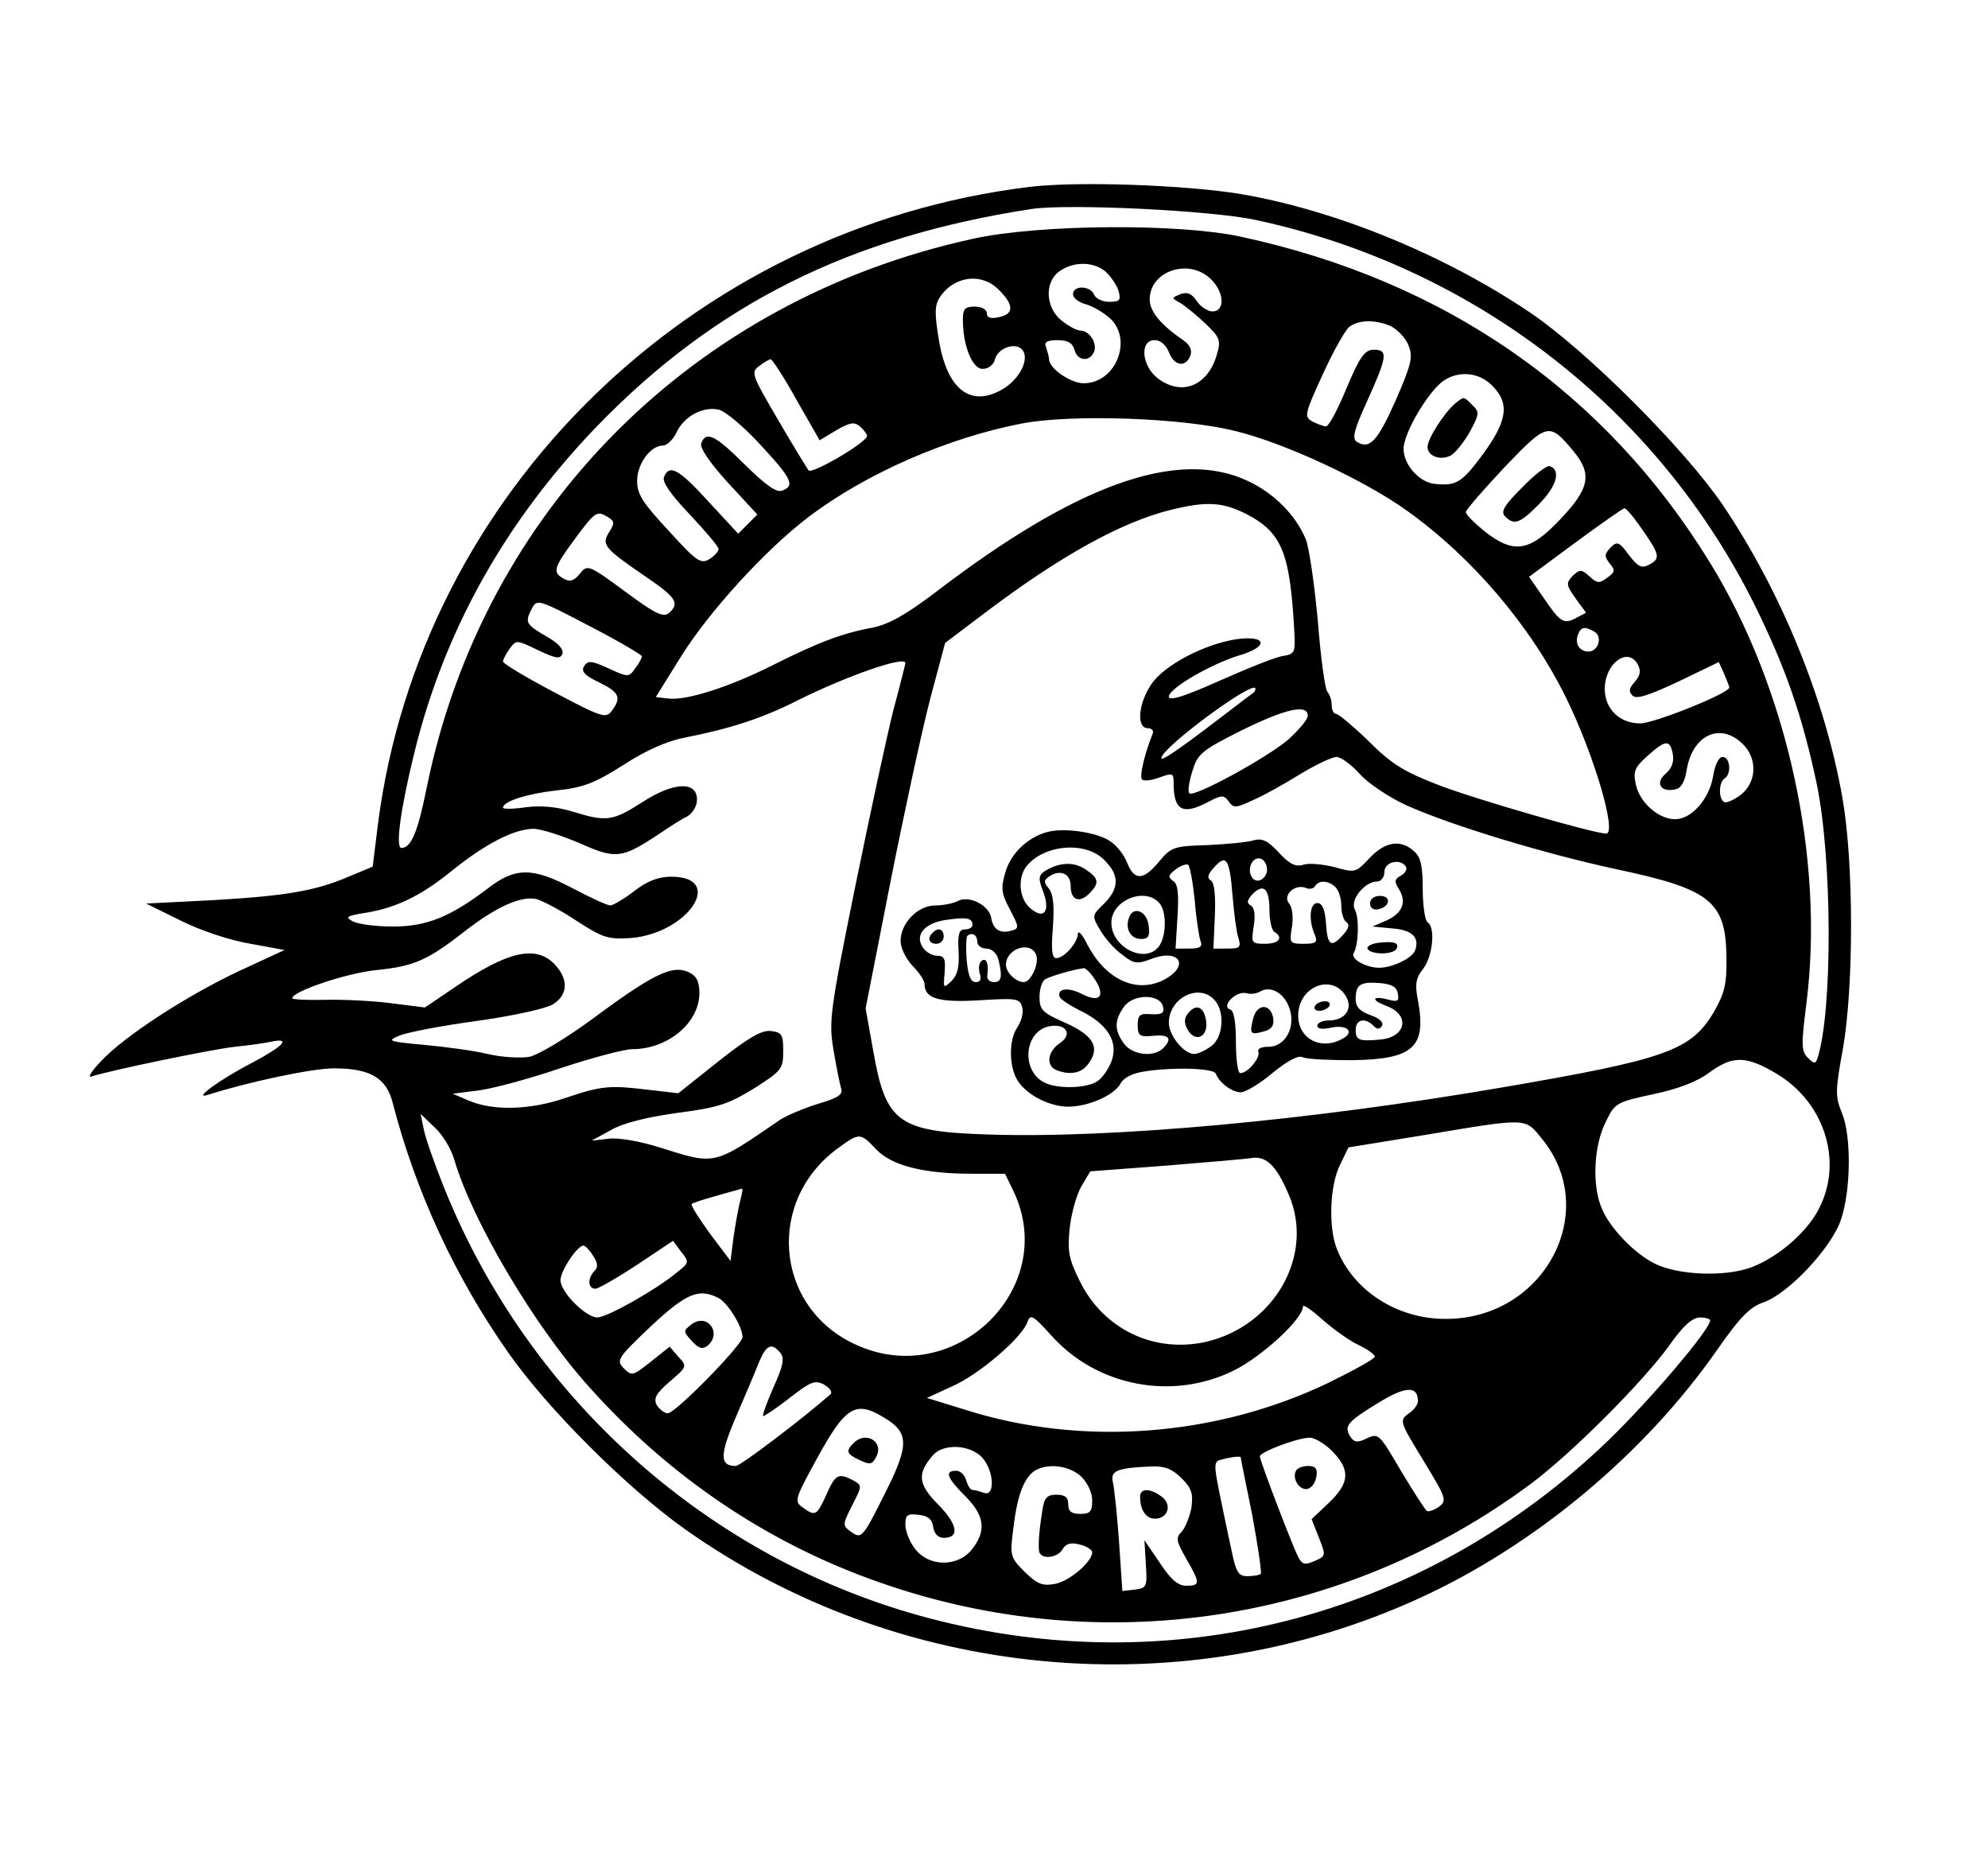 <?xml version="1.0" standalone="no"?>
<!DOCTYPE svg PUBLIC "-//W3C//DTD SVG 20010904//EN"
 "http://www.w3.org/TR/2001/REC-SVG-20010904/DTD/svg10.dtd">
<svg version="1.0" xmlns="http://www.w3.org/2000/svg"
 width="415pt" height="386pt" viewBox="0 0 415 386"
 preserveAspectRatio="xMidYMid meet">

<g transform="translate(0,386) scale(0.1,-0.1)"
fill="#000000" stroke="none">
<path d="M2150 3470 c-707 -86 -1272 -639 -1361 -1330 l-11 -89 -48 -20 c-72
-31 -133 -41 -286 -50 l-139 -7 73 -36 c42 -21 103 -41 145 -48 l71 -13 -93
-43 c-111 -52 -242 -137 -291 -190 -19 -20 -28 -34 -19 -31 36 12 247 56 299
62 30 3 65 8 78 11 40 8 23 -10 -41 -44 -68 -35 -128 -79 -92 -67 81 26 216
55 262 55 76 0 110 -20 123 -73 48 -185 130 -362 240 -519 83 -119 249 -284
370 -370 445 -315 1037 -371 1533 -144 241 110 471 302 622 519 46 66 68 89
95 98 53 18 143 114 163 173 21 62 22 175 2 223 -14 34 -14 46 2 133 23 131
23 390 -1 525 -36 206 -128 430 -249 610 -80 118 -284 322 -402 402 -179 121
-406 214 -605 248 -116 19 -339 27 -440 15z m471 -69 c456 -98 839 -394 1043
-806 63 -128 98 -228 128 -369 33 -156 34 -477 2 -575 -4 -12 -7 -12 -20 1
-14 14 -14 27 -3 114 38 301 -40 657 -201 919 -219 357 -553 589 -980 681
-129 28 -419 26 -557 -4 -586 -127 -1024 -567 -1142 -1145 -19 -95 -33 -127
-53 -127 -13 0 -2 82 28 203 63 254 190 479 378 675 248 257 530 398 911 456
77 11 372 -3 466 -23z m-313 -108 c11 -10 23 -28 27 -40 5 -20 3 -23 -20 -23
-14 0 -28 7 -31 15 -8 19 -44 20 -44 1 0 -8 11 -16 23 -20 13 -3 36 -15 50
-27 54 -42 19 -139 -51 -139 -27 0 -72 31 -72 50 0 4 -3 15 -6 24 -5 12 1 16
24 16 21 0 31 -6 35 -20 6 -24 32 -26 41 -4 7 18 -10 44 -29 44 -7 0 -24 9
-39 21 -34 27 -36 81 -4 103 30 21 71 20 96 -1z m219 -15 c29 -27 31 -68 4
-68 -10 0 -25 10 -33 22 -11 16 -20 19 -34 14 -19 -8 -19 -8 1 -19 11 -7 34
-26 52 -43 30 -29 32 -34 23 -65 -19 -65 -74 -87 -124 -48 -33 26 -37 79 -6
79 13 0 24 -10 30 -25 11 -29 35 -33 45 -7 4 11 -1 22 -15 32 -47 32 -70 60
-70 85 0 59 81 87 127 43z m-442 -23 c32 -31 32 -51 0 -57 -17 -4 -25 -1 -25
8 0 8 -11 14 -25 14 -21 0 -25 -5 -25 -27 0 -55 20 -103 41 -103 12 0 23 8 26
20 6 23 41 36 56 21 18 -18 -4 -63 -41 -84 -66 -38 -115 0 -132 103 -9 54 -9
72 1 88 29 46 88 54 124 17z m819 -76 c13 -7 30 -24 36 -39 10 -25 7 -39 -27
-117 -38 -85 -54 -102 -81 -85 -10 7 -5 26 23 87 41 91 43 105 13 105 -19 0
-29 -14 -57 -80 -18 -44 -37 -80 -43 -80 -5 0 -18 5 -28 10 -18 10 -17 15 21
98 22 48 47 93 56 100 21 15 54 15 87 1z m-1241 -154 l48 -84 35 21 c28 16 37
18 49 8 8 -7 15 -16 15 -20 0 -13 -114 -80 -122 -72 -3 4 -32 51 -64 106 -55
94 -57 99 -39 112 10 8 21 14 24 14 3 0 28 -38 54 -85z m1452 30 c37 -37 32
-73 -20 -144 -43 -58 -55 -66 -100 -61 -32 3 -65 40 -65 73 0 33 51 119 83
142 32 22 75 18 102 -10z m-1528 -123 c66 -71 73 -86 46 -96 -12 -5 -34 11
-78 54 -62 62 -81 71 -91 45 -4 -9 17 -40 55 -82 l62 -67 -20 -20 -20 -20 -62
67 c-62 68 -82 79 -93 51 -4 -10 14 -36 54 -78 33 -35 60 -67 60 -72 0 -5 -9
-15 -19 -21 -18 -11 -27 -5 -85 59 -54 58 -66 76 -66 104 0 36 28 74 54 74 8
0 21 12 28 27 16 34 55 55 88 48 14 -3 53 -36 87 -73z m993 28 c102 -25 268
-102 357 -166 136 -97 258 -240 332 -390 59 -120 107 -284 84 -284 -25 0 -274
72 -349 101 -73 28 -99 44 -147 92 -32 31 -63 57 -68 57 -5 0 -9 8 -9 18 0 10
-4 22 -9 28 -5 5 -14 71 -20 148 -7 76 -18 152 -25 170 -21 51 -67 97 -121
122 -146 69 -358 -7 -653 -233 -61 -46 -96 -66 -130 -73 -65 -12 -114 -31
-208 -78 -91 -46 -182 -75 -219 -70 l-26 3 51 82 c58 94 177 225 268 294 120
91 290 165 445 195 105 20 337 12 447 -16z m704 -41 c40 -48 35 -78 -27 -143
-64 -68 -97 -73 -158 -25 -21 17 -39 35 -39 40 0 5 37 47 81 94 89 93 93 94
143 34z m-684 -131 c76 -39 93 -80 102 -248 2 -41 1 -45 -22 -49 -14 -1 -73
-25 -132 -51 -76 -34 -108 -44 -108 -34 0 17 88 68 147 86 62 18 58 42 -4 34
-69 -10 -154 -55 -180 -95 -27 -40 -31 -91 -7 -91 9 0 13 -6 10 -12 -17 -43
-28 -89 -22 -95 4 -4 20 -2 36 4 28 10 30 10 30 -12 0 -57 19 -67 72 -39 28
15 33 15 43 1 10 -14 15 -14 51 3 21 9 66 34 98 54 33 20 67 36 76 36 9 0 31
-16 49 -36 18 -20 62 -49 97 -65 96 -43 292 -102 441 -134 194 -41 226 -67
227 -184 1 -55 -4 -74 -26 -113 -48 -81 -99 -99 -443 -158 -403 -69 -816 -107
-1075 -98 -185 6 -211 25 -237 174 l-16 89 52 265 c29 146 66 317 83 382 l31
116 86 65 c158 119 284 188 386 213 74 18 106 16 155 -8z m828 -33 c37 -53 39
-61 14 -74 -15 -8 -23 -4 -42 21 -20 27 -24 29 -38 15 -13 -14 -13 -18 -2 -33
12 -14 12 -18 -5 -30 -16 -12 -21 -12 -37 3 -17 15 -20 15 -35 1 -14 -15 -14
-19 6 -47 l22 -30 -21 -11 c-26 -14 -33 -9 -69 44 l-29 42 96 71 c53 39 100
72 103 72 3 1 20 -19 37 -44z m-2158 25 c13 -8 13 -13 2 -30 -17 -27 -11 -34
72 -91 68 -46 76 -58 52 -79 -12 -9 -29 -1 -92 46 -76 56 -78 56 -94 36 -12
-15 -21 -17 -33 -10 -24 13 -22 22 23 83 43 58 46 60 70 45z m70 -290 c0 -3
-6 -15 -14 -25 -13 -19 -15 -19 -56 0 -35 16 -43 17 -51 4 -6 -10 1 -19 31
-33 43 -21 48 -32 27 -60 -12 -16 -20 -14 -120 39 -59 31 -107 60 -107 64 0 4
6 16 14 27 14 19 15 18 59 -3 38 -18 46 -19 51 -8 3 10 -9 23 -34 37 -43 25
-45 29 -29 59 10 19 15 17 120 -38 60 -31 109 -60 109 -63z m1989 51 c17 -11
7 -41 -13 -41 -19 0 -29 17 -22 35 6 17 15 18 35 6z m90 -68 c7 -13 5 -23 -6
-36 -12 -13 -14 -20 -5 -29 8 -8 33 0 95 29 l85 41 11 -24 c6 -14 11 -27 11
-29 0 -12 -157 -75 -186 -75 -43 0 -74 30 -74 72 0 53 48 89 69 51z m-1529 3
c0 -2 -11 -46 -25 -98 -13 -51 -49 -218 -80 -370 -53 -261 -55 -281 -45 -340
6 -35 13 -71 16 -80 4 -13 -7 -20 -48 -32 -29 -9 -65 -24 -79 -33 -140 -96
-135 -95 -249 -59 -44 14 -90 22 -110 19 l-35 -4 40 22 c26 15 75 27 139 36
85 11 106 18 160 51 58 37 61 41 61 78 0 35 -3 39 -26 42 -19 2 -47 -14 -110
-64 l-83 -66 -61 7 c-81 10 -99 9 -175 -17 -74 -25 -149 -27 -200 -6 l-35 15
55 7 c30 4 108 25 172 47 64 21 131 39 148 39 74 0 140 55 140 117 0 25 -6 36
-23 44 -33 15 -72 -3 -195 -94 -58 -43 -118 -79 -137 -83 -19 -3 -58 -1 -87 6
-29 7 -89 15 -133 19 -74 7 -78 8 -52 19 16 7 89 21 163 31 78 11 145 26 159
35 31 20 32 52 3 83 -39 41 -98 28 -209 -48 l-62 -42 -71 9 c-39 5 -101 8
-138 7 -38 -1 -68 1 -68 3 0 15 115 53 175 59 79 8 107 20 185 81 67 52 119
75 151 67 13 -4 51 -24 84 -46 54 -35 65 -38 112 -35 120 10 198 128 84 128
-26 0 -50 -9 -77 -30 -21 -16 -44 -30 -50 -30 -6 0 -41 16 -77 35 -85 45 -121
45 -178 1 -79 -60 -128 -80 -199 -80 -36 0 -73 5 -84 11 -16 9 -12 11 23 17
67 10 120 36 185 89 70 56 128 86 169 87 16 0 59 -14 97 -30 76 -34 88 -32
164 18 22 15 50 33 61 38 11 7 20 21 20 35 0 39 -49 37 -115 -6 -61 -39 -74
-41 -145 -19 -33 10 -66 13 -97 9 -27 -4 -48 -4 -48 -1 0 13 49 29 111 36 57
6 80 15 140 53 46 30 91 50 127 57 97 19 164 41 237 78 100 50 225 94 225 78z
m724 -64 c-6 -4 -37 -28 -70 -53 -94 -72 -128 -94 -118 -77 18 31 183 152 194
142 2 -3 0 -8 -6 -12z m116 -46 c0 -8 -19 -30 -41 -50 -46 -39 -197 -121 -206
-112 -4 3 -1 24 6 46 11 36 18 43 102 85 93 46 139 56 139 31z m907 -58 c32
-30 31 -80 -3 -107 -15 -11 -30 -18 -35 -15 -12 7 -11 41 1 49 15 9 12 45 -4
45 -8 0 -16 -16 -20 -41 -8 -47 -45 -89 -79 -89 -35 0 -74 35 -82 72 -6 28 -3
36 24 60 38 34 47 35 53 4 3 -16 -2 -30 -15 -41 -22 -19 -11 -39 19 -33 13 2
21 15 25 41 12 72 69 100 116 55z m73 -690 c96 -58 136 -176 91 -273 -23 -52
-85 -107 -144 -130 -56 -21 -155 -17 -204 8 -43 22 -93 75 -109 114 -21 48
-17 130 7 179 20 42 22 43 100 60 53 11 93 27 117 45 49 36 77 36 142 -3z
m-2761 -181 c38 -127 166 -344 279 -470 169 -190 377 -330 611 -411 461 -161
967 -83 1357 207 87 65 236 215 289 289 28 40 47 57 63 58 12 0 22 -3 22 -6 0
-19 -125 -166 -213 -251 -375 -361 -891 -501 -1393 -377 -466 114 -856 454
-1037 905 -19 47 -38 101 -42 120 l-7 34 29 -28 c17 -15 36 -47 42 -70z m2269
47 c125 -151 7 -376 -198 -377 -103 -1 -196 59 -230 148 -17 45 -14 130 7 173
l18 37 160 26 c215 36 208 36 243 -7z m-1389 -23 c32 -34 99 -51 200 -51 l69
0 18 -37 c96 -203 -125 -416 -331 -319 -169 78 -187 303 -32 412 41 30 44 29
76 -5z m861 -94 c55 -126 -29 -275 -173 -308 -109 -24 -214 27 -263 127 -23
46 -26 63 -21 110 3 30 14 69 24 87 l19 32 159 12 c87 7 168 14 179 16 30 4
51 -17 76 -76z m-1145 -14 c-4 -16 -10 -50 -14 -77 l-6 -48 -43 57 c-23 32
-41 60 -38 62 2 2 26 10 52 17 27 8 51 14 53 15 2 0 0 -11 -4 -26z m-132 -149
c-43 -36 -146 -94 -166 -94 -24 0 -77 53 -77 78 0 19 35 72 48 72 4 0 13 -10
20 -21 10 -15 11 -24 3 -32 -15 -15 -14 -37 2 -37 6 0 46 23 87 50 l75 50 17
-23 c17 -21 17 -23 -9 -43z m88 -54 c19 -11 49 -59 49 -81 0 -16 -140 -159
-156 -159 -7 0 -17 8 -23 17 -7 14 -2 24 27 49 36 31 37 32 18 52 l-18 21 -39
-31 c-38 -30 -40 -31 -57 -14 -16 17 -13 21 56 87 75 70 101 81 143 59z m1334
-97 c19 -9 35 -20 35 -25 0 -4 -43 -28 -96 -54 -235 -113 -515 -134 -758 -57
l-81 25 52 24 c56 24 148 103 158 135 6 17 12 13 50 -29 95 -106 252 -136 380
-73 59 29 145 108 145 134 0 5 18 -7 40 -27 23 -20 56 -44 75 -53z m-1206 -17
c9 -11 6 -27 -14 -71 -14 -32 -24 -59 -22 -61 1 -1 26 15 54 37 45 35 54 39
73 29 12 -7 18 -15 14 -20 -53 -47 -188 -150 -198 -150 -34 0 -34 23 1 104 19
44 41 96 48 114 15 35 26 40 44 18z m1331 -101 c0 -7 -9 -19 -20 -26 -19 -14
-18 -17 31 -97 48 -79 50 -84 33 -97 -10 -7 -22 -11 -25 -9 -4 2 -28 40 -54
83 -45 77 -47 80 -71 69 -20 -10 -27 -9 -35 3 -14 22 -7 31 57 70 58 36 84 37
84 4z m-1113 -35 c50 -30 51 -56 3 -152 -50 -100 -51 -101 -74 -85 -18 13 -17
15 3 55 21 41 21 41 2 52 -31 16 -37 13 -56 -30 -20 -44 -23 -46 -50 -26 -17
12 -16 17 29 99 61 112 82 125 143 87z m934 -69 c38 -39 37 -66 -7 -108 l-36
-34 15 -38 c15 -38 15 -39 -8 -49 -20 -9 -26 -8 -34 6 -13 25 -81 203 -81 212
0 9 76 38 103 39 10 1 32 -12 48 -28z m-731 -13 c25 -27 28 -83 4 -74 -9 3
-19 6 -24 6 -4 0 -10 9 -13 20 -3 11 -12 20 -21 20 -25 0 -19 -15 19 -53 40
-40 45 -72 14 -111 -29 -37 -89 -37 -118 0 -12 15 -21 38 -21 51 0 21 4 24 28
21 19 -2 28 -9 30 -25 2 -14 10 -23 22 -23 34 0 29 28 -11 69 -43 43 -45 65
-11 104 22 24 76 22 102 -5z m540 0 c0 -2 11 -56 24 -120 12 -65 20 -120 18
-123 -3 -3 -16 -5 -28 -5 -19 0 -24 8 -34 58 -7 31 -18 85 -25 119 -11 55 -11
63 4 66 20 6 41 8 41 5z m-333 -40 c13 -13 23 -33 23 -50 0 -23 -4 -28 -25
-28 -18 0 -25 5 -25 20 0 15 -7 20 -25 20 -19 0 -25 -6 -29 -32 -6 -38 -9 -68
-7 -85 2 -19 38 -16 49 3 7 12 17 15 36 10 14 -3 26 -11 26 -16 0 -20 -47 -60
-77 -66 -27 -5 -37 -1 -64 25 -30 30 -31 34 -24 88 8 69 21 104 42 121 26 19
74 14 100 -10z m210 -4 c21 -21 24 -32 20 -62 -4 -19 -13 -42 -21 -50 -12 -12
-10 -20 10 -55 30 -52 30 -57 0 -57 -17 0 -32 13 -55 48 l-32 47 3 -50 c3 -47
2 -50 -23 -53 l-26 -3 -7 103 c-4 57 -10 113 -13 125 -5 23 9 29 80 32 29 1
44 -5 64 -25z"/>
<path d="M3038 3018 c-23 -19 -58 -74 -58 -91 0 -19 27 -29 48 -18 10 5 27 27
40 49 20 37 21 42 6 56 -19 19 -17 19 -36 4z"/>
<path d="M3177 2842 c-37 -37 -45 -50 -35 -60 19 -19 31 -15 72 27 36 37 45
70 21 78 -6 2 -32 -18 -58 -45z"/>
<path d="M2185 2123 c-40 -11 -75 -45 -86 -83 -10 -34 -9 -44 9 -78 20 -38 20
-40 2 -45 -23 -6 -37 3 -41 28 -5 26 -47 47 -70 34 -10 -5 -31 -9 -47 -9 -36
0 -72 -37 -72 -74 0 -15 11 -37 25 -52 14 -14 25 -31 25 -38 0 -30 29 -39 114
-34 79 5 85 4 90 -15 3 -11 -2 -29 -10 -41 -19 -27 -18 -86 2 -114 20 -29 66
-52 104 -52 42 0 96 24 109 48 7 13 25 22 53 26 62 9 142 6 146 -5 7 -19 34
-39 52 -39 10 0 40 18 66 40 32 26 54 38 64 33 8 -4 55 -6 103 -6 128 2 155
27 137 125 -7 34 -4 47 11 66 20 26 26 87 9 97 -5 3 -10 34 -10 69 0 48 -4 67
-18 79 -28 26 -61 20 -93 -14 -29 -31 -30 -31 -73 -19 -24 6 -54 9 -65 5 -16
-5 -29 1 -51 25 -23 25 -35 31 -53 26 -12 -4 -55 -8 -96 -10 -70 -2 -76 -4
-101 -34 -33 -40 -52 -41 -67 -3 -6 16 -22 37 -37 46 -27 18 -96 28 -131 18z
m120 -58 c32 -31 32 -59 0 -91 -26 -25 -26 -26 -8 -56 10 -17 30 -40 46 -51
24 -19 31 -20 62 -8 61 22 79 -18 21 -46 -56 -26 -118 3 -156 75 -10 21 -19
31 -20 23 0 -19 -29 -51 -45 -51 -9 0 -11 17 -7 65 3 45 1 69 -9 81 -11 13
-10 17 2 25 23 15 44 5 44 -20 0 -30 18 -37 39 -16 22 22 20 32 -9 51 -25 16
-55 14 -85 -5 -12 -9 -13 -15 -2 -43 15 -41 1 -59 -28 -33 -23 20 -26 63 -7
87 36 45 123 53 162 13z m268 -75 c3 -36 8 -75 12 -87 6 -20 4 -23 -22 -23
l-30 0 3 67 c2 44 -1 70 -8 75 -9 5 -7 13 7 28 25 28 32 17 38 -60z m72 54 c0
-10 -8 -20 -17 -22 -18 -3 -26 27 -11 42 12 11 28 0 28 -20z m-151 -63 c3 -38
9 -76 12 -85 5 -12 -1 -16 -23 -16 l-29 0 4 66 c3 49 1 69 -9 75 -11 8 -11 12
5 24 10 8 22 12 26 10 4 -2 10 -36 14 -74z m441 70 c3 -6 -2 -14 -11 -19 -13
-7 -14 -12 -3 -29 16 -27 6 -50 -28 -65 l-28 -12 42 -4 c41 -3 57 -19 47 -46
-6 -16 -47 -36 -75 -36 -28 0 -61 19 -53 31 10 17 12 73 2 91 -10 20 21 58 47
58 8 0 15 9 15 20 0 21 33 29 45 11z m-147 -43 c7 -7 12 -24 12 -39 0 -15 5
-31 11 -34 7 -5 4 -14 -7 -26 -25 -28 -33 -24 -36 24 -2 29 -8 42 -18 42 -16
0 -19 -36 -5 -67 6 -15 2 -18 -23 -18 -29 0 -31 1 -25 35 3 20 1 41 -6 49 -14
17 11 41 34 33 8 -4 17 -2 20 3 8 14 29 12 43 -2z m-138 -48 c0 -21 5 -42 10
-45 20 -12 10 -25 -19 -25 -29 0 -29 2 -24 36 4 23 2 39 -6 44 -9 5 -8 11 4
24 23 23 35 11 35 -34z m-229 14 c15 -18 14 -71 -3 -91 -29 -35 -98 0 -98 51
0 47 71 76 101 40z m-391 -45 c0 -5 -7 -9 -16 -9 -12 0 -15 -10 -13 -45 2 -33
-2 -50 -15 -63 -17 -16 -17 -15 -14 18 2 28 0 35 -16 35 -10 0 -24 8 -30 18
-17 26 5 51 50 57 42 6 54 4 54 -11z m10 -34 c0 -8 8 -15 19 -15 11 0 21 -9
25 -22 9 -36 7 -48 -9 -48 -9 0 -15 6 -14 13 3 25 -1 38 -11 32 -6 -4 -8 -15
-5 -26 4 -13 2 -19 -8 -19 -11 0 -16 14 -19 46 -2 25 -1 47 1 50 9 9 21 3 21
-11z m123 -28 c7 -18 -11 -57 -26 -57 -16 0 -37 20 -37 36 0 34 51 51 63 21z
m123 -52 c22 -34 10 -49 -27 -30 -29 15 -53 12 -47 -6 2 -5 23 -19 48 -31 54
-28 75 -64 60 -104 -6 -15 -18 -33 -28 -40 -21 -16 -86 -18 -113 -3 -47 25
-41 103 8 116 37 9 54 -15 26 -34 -27 -18 -30 -48 -7 -57 29 -11 53 -6 67 15
24 33 9 58 -49 84 -48 21 -54 27 -54 54 0 16 5 33 12 37 10 6 57 20 80 23 4 1
15 -10 24 -24z m525 -37 c13 -25 -4 -48 -37 -48 -13 0 -24 -5 -24 -11 0 -7 11
-8 29 -4 35 7 50 -10 22 -24 -44 -24 -91 1 -91 49 0 62 73 90 101 38z m107 8
c3 -16 0 -18 -22 -12 -33 8 -34 -2 -1 -14 50 -19 40 -66 -15 -70 -43 -4 -50
-1 -50 20 0 22 19 27 37 9 8 -8 13 -8 18 0 4 7 -6 16 -24 22 -22 8 -31 17 -31
33 0 31 9 37 50 34 25 -2 36 -8 38 -22z m-228 -26 c17 -40 -5 -85 -42 -85 -15
0 -24 -4 -21 -11 4 -12 -22 -44 -38 -44 -5 0 -9 29 -9 64 0 43 -4 66 -12 69
-20 6 12 39 33 34 9 -3 22 -1 29 3 21 13 48 -1 60 -30z m-156 14 c24 -24 20
-80 -6 -98 -12 -9 -28 -16 -35 -16 -22 0 -53 39 -53 65 0 51 61 83 94 49z
m-106 -16 c3 -13 -3 -16 -25 -15 -24 2 -28 -2 -28 -23 0 -22 4 -25 33 -22 33
3 40 -6 20 -26 -20 -20 -65 -14 -82 10 -20 28 -20 48 0 76 19 28 77 28 82 0z"/>
<path d="M2860 1974 c0 -9 7 -14 17 -12 25 5 28 28 4 28 -12 0 -21 -6 -21 -16z"/>
<path d="M2877 1892 c-15 -2 -25 -8 -22 -13 8 -12 52 -12 60 0 7 13 -5 17 -38
13z"/>
<path d="M2357 1945 c-9 -23 3 -45 25 -45 15 0 19 6 16 27 -3 31 -32 43 -41
18z"/>
<path d="M1947 1913 c-12 -11 -8 -23 8 -23 8 0 15 7 15 15 0 16 -12 20 -23 8z"/>
<path d="M2745 1760 c-3 -5 1 -10 9 -10 8 0 18 5 21 10 3 6 -1 10 -9 10 -8 0
-18 -4 -21 -10z"/>
<path d="M2616 1734 c-8 -32 -6 -35 22 -27 16 4 22 12 20 27 -5 32 -34 32 -42
0z"/>
<path d="M2481 1746 c-9 -11 -10 -20 -2 -35 16 -28 43 -16 39 17 -4 30 -20 38
-37 18z"/>
<path d="M1444 1096 c-18 -14 -18 -15 0 -35 15 -16 22 -18 33 -10 31 26 0 69
-33 45z"/>
<path d="M1782 848 c-17 -17 -15 -23 13 -36 21 -10 26 -9 34 7 17 31 -21 55
-47 29z"/>
<path d="M2706 791 c-10 -16 6 -42 23 -39 9 2 17 13 19 26 3 16 -2 22 -17 22
-11 0 -22 -4 -25 -9z"/>
<path d="M2380 736 c0 -28 12 -46 31 -46 28 0 36 30 14 46 -24 18 -45 18 -45
0z"/>
</g>
</svg>
